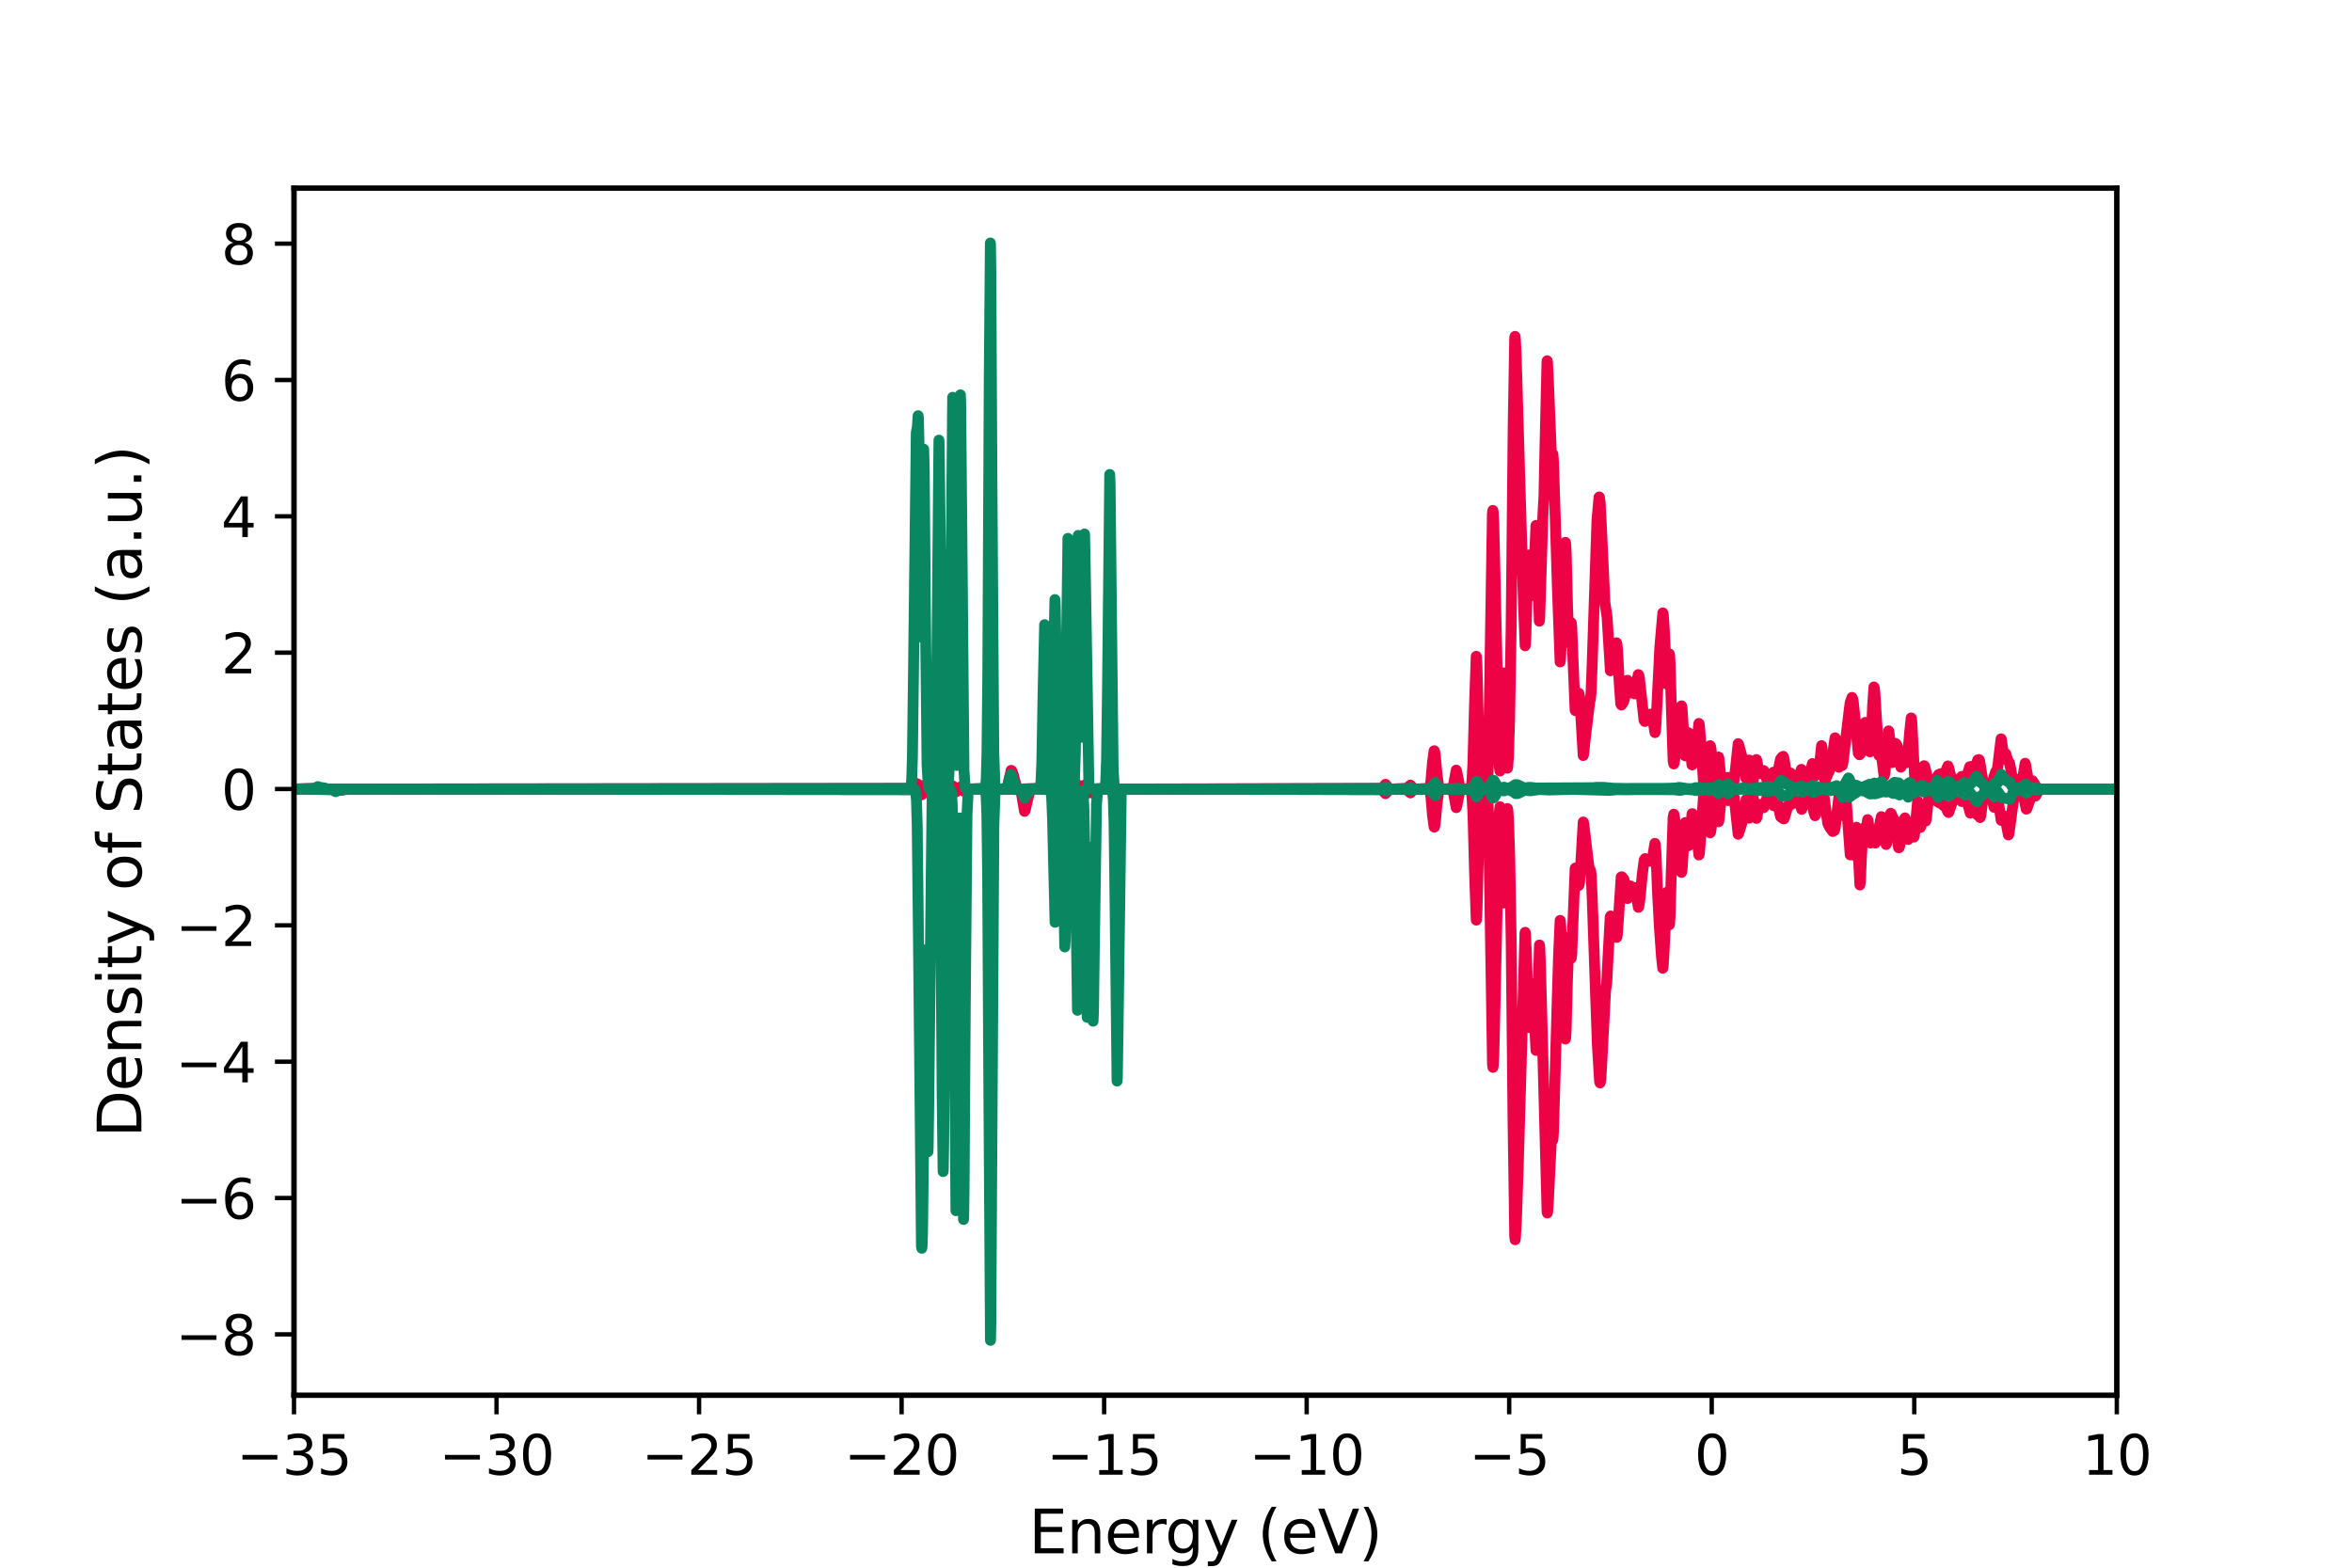 <?xml version="1.0" encoding="utf-8" standalone="no"?>
<!DOCTYPE svg PUBLIC "-//W3C//DTD SVG 1.1//EN"
  "http://www.w3.org/Graphics/SVG/1.1/DTD/svg11.dtd">
<svg xmlns:xlink="http://www.w3.org/1999/xlink" width="432pt" height="288pt" viewBox="0 0 432 288" xmlns="http://www.w3.org/2000/svg" version="1.1">
 <defs>
  <style type="text/css">*{stroke-linejoin: round; stroke-linecap: butt}</style>
 </defs>
 <g id="figure_1">
  <g id="patch_1">
   <path d="M 0 288 
L 432 288 
L 432 0 
L 0 0 
z
" style="fill: #ffffff"/>
  </g>
  <g id="axes_1">
   <g id="patch_2">
    <path d="M 54 256.32 
L 388.8 256.32 
L 388.8 34.56 
L 54 34.56 
z
" style="fill: #ffffff"/>
   </g>
   <g id="matplotlib.axis_1">
    <g id="xtick_1">
     <g id="line2d_1">
      <defs>
       <path id="m8e68dd2944" d="M 0 0 
L 0 3.5 
" style="stroke: #000000; stroke-width: 0.8"/>
      </defs>
      <g>
       <use xlink:href="#m8e68dd2944" x="54" y="256.32" style="stroke: #000000; stroke-width: 0.8"/>
      </g>
     </g>
     <g id="text_1">
      <!-- −35 -->
      <g transform="translate(43.448 270.918)scale(0.1 -0.1)">
       <defs>
        <path id="DejaVuSans-2212" d="M 678 2272 
L 4684 2272 
L 4684 1741 
L 678 1741 
L 678 2272 
z
" transform="scale(0.016)"/>
        <path id="DejaVuSans-33" d="M 2597 2516 
Q 3050 2419 3304 2112 
Q 3559 1806 3559 1356 
Q 3559 666 3084 287 
Q 2609 -91 1734 -91 
Q 1441 -91 1130 -33 
Q 819 25 488 141 
L 488 750 
Q 750 597 1062 519 
Q 1375 441 1716 441 
Q 2309 441 2620 675 
Q 2931 909 2931 1356 
Q 2931 1769 2642 2001 
Q 2353 2234 1838 2234 
L 1294 2234 
L 1294 2753 
L 1863 2753 
Q 2328 2753 2575 2939 
Q 2822 3125 2822 3475 
Q 2822 3834 2567 4026 
Q 2313 4219 1838 4219 
Q 1578 4219 1281 4162 
Q 984 4106 628 3988 
L 628 4550 
Q 988 4650 1302 4700 
Q 1616 4750 1894 4750 
Q 2613 4750 3031 4423 
Q 3450 4097 3450 3541 
Q 3450 3153 3228 2886 
Q 3006 2619 2597 2516 
z
" transform="scale(0.016)"/>
        <path id="DejaVuSans-35" d="M 691 4666 
L 3169 4666 
L 3169 4134 
L 1269 4134 
L 1269 2991 
Q 1406 3038 1543 3061 
Q 1681 3084 1819 3084 
Q 2600 3084 3056 2656 
Q 3513 2228 3513 1497 
Q 3513 744 3044 326 
Q 2575 -91 1722 -91 
Q 1428 -91 1123 -41 
Q 819 9 494 109 
L 494 744 
Q 775 591 1075 516 
Q 1375 441 1709 441 
Q 2250 441 2565 725 
Q 2881 1009 2881 1497 
Q 2881 1984 2565 2268 
Q 2250 2553 1709 2553 
Q 1456 2553 1204 2497 
Q 953 2441 691 2322 
L 691 4666 
z
" transform="scale(0.016)"/>
       </defs>
       <use xlink:href="#DejaVuSans-2212"/>
       <use xlink:href="#DejaVuSans-33" x="83.789"/>
       <use xlink:href="#DejaVuSans-35" x="147.412"/>
      </g>
     </g>
    </g>
    <g id="xtick_2">
     <g id="line2d_2">
      <g>
       <use xlink:href="#m8e68dd2944" x="91.2" y="256.32" style="stroke: #000000; stroke-width: 0.8"/>
      </g>
     </g>
     <g id="text_2">
      <!-- −30 -->
      <g transform="translate(80.648 270.918)scale(0.1 -0.1)">
       <defs>
        <path id="DejaVuSans-30" d="M 2034 4250 
Q 1547 4250 1301 3770 
Q 1056 3291 1056 2328 
Q 1056 1369 1301 889 
Q 1547 409 2034 409 
Q 2525 409 2770 889 
Q 3016 1369 3016 2328 
Q 3016 3291 2770 3770 
Q 2525 4250 2034 4250 
z
M 2034 4750 
Q 2819 4750 3233 4129 
Q 3647 3509 3647 2328 
Q 3647 1150 3233 529 
Q 2819 -91 2034 -91 
Q 1250 -91 836 529 
Q 422 1150 422 2328 
Q 422 3509 836 4129 
Q 1250 4750 2034 4750 
z
" transform="scale(0.016)"/>
       </defs>
       <use xlink:href="#DejaVuSans-2212"/>
       <use xlink:href="#DejaVuSans-33" x="83.789"/>
       <use xlink:href="#DejaVuSans-30" x="147.412"/>
      </g>
     </g>
    </g>
    <g id="xtick_3">
     <g id="line2d_3">
      <g>
       <use xlink:href="#m8e68dd2944" x="128.4" y="256.32" style="stroke: #000000; stroke-width: 0.8"/>
      </g>
     </g>
     <g id="text_3">
      <!-- −25 -->
      <g transform="translate(117.848 270.918)scale(0.1 -0.1)">
       <defs>
        <path id="DejaVuSans-32" d="M 1228 531 
L 3431 531 
L 3431 0 
L 469 0 
L 469 531 
Q 828 903 1448 1529 
Q 2069 2156 2228 2338 
Q 2531 2678 2651 2914 
Q 2772 3150 2772 3378 
Q 2772 3750 2511 3984 
Q 2250 4219 1831 4219 
Q 1534 4219 1204 4116 
Q 875 4013 500 3803 
L 500 4441 
Q 881 4594 1212 4672 
Q 1544 4750 1819 4750 
Q 2544 4750 2975 4387 
Q 3406 4025 3406 3419 
Q 3406 3131 3298 2873 
Q 3191 2616 2906 2266 
Q 2828 2175 2409 1742 
Q 1991 1309 1228 531 
z
" transform="scale(0.016)"/>
       </defs>
       <use xlink:href="#DejaVuSans-2212"/>
       <use xlink:href="#DejaVuSans-32" x="83.789"/>
       <use xlink:href="#DejaVuSans-35" x="147.412"/>
      </g>
     </g>
    </g>
    <g id="xtick_4">
     <g id="line2d_4">
      <g>
       <use xlink:href="#m8e68dd2944" x="165.6" y="256.32" style="stroke: #000000; stroke-width: 0.8"/>
      </g>
     </g>
     <g id="text_4">
      <!-- −20 -->
      <g transform="translate(155.048 270.918)scale(0.1 -0.1)">
       <use xlink:href="#DejaVuSans-2212"/>
       <use xlink:href="#DejaVuSans-32" x="83.789"/>
       <use xlink:href="#DejaVuSans-30" x="147.412"/>
      </g>
     </g>
    </g>
    <g id="xtick_5">
     <g id="line2d_5">
      <g>
       <use xlink:href="#m8e68dd2944" x="202.8" y="256.32" style="stroke: #000000; stroke-width: 0.8"/>
      </g>
     </g>
     <g id="text_5">
      <!-- −15 -->
      <g transform="translate(192.248 270.918)scale(0.1 -0.1)">
       <defs>
        <path id="DejaVuSans-31" d="M 794 531 
L 1825 531 
L 1825 4091 
L 703 3866 
L 703 4441 
L 1819 4666 
L 2450 4666 
L 2450 531 
L 3481 531 
L 3481 0 
L 794 0 
L 794 531 
z
" transform="scale(0.016)"/>
       </defs>
       <use xlink:href="#DejaVuSans-2212"/>
       <use xlink:href="#DejaVuSans-31" x="83.789"/>
       <use xlink:href="#DejaVuSans-35" x="147.412"/>
      </g>
     </g>
    </g>
    <g id="xtick_6">
     <g id="line2d_6">
      <g>
       <use xlink:href="#m8e68dd2944" x="240" y="256.32" style="stroke: #000000; stroke-width: 0.8"/>
      </g>
     </g>
     <g id="text_6">
      <!-- −10 -->
      <g transform="translate(229.448 270.918)scale(0.1 -0.1)">
       <use xlink:href="#DejaVuSans-2212"/>
       <use xlink:href="#DejaVuSans-31" x="83.789"/>
       <use xlink:href="#DejaVuSans-30" x="147.412"/>
      </g>
     </g>
    </g>
    <g id="xtick_7">
     <g id="line2d_7">
      <g>
       <use xlink:href="#m8e68dd2944" x="277.2" y="256.32" style="stroke: #000000; stroke-width: 0.8"/>
      </g>
     </g>
     <g id="text_7">
      <!-- −5 -->
      <g transform="translate(269.829 270.918)scale(0.1 -0.1)">
       <use xlink:href="#DejaVuSans-2212"/>
       <use xlink:href="#DejaVuSans-35" x="83.789"/>
      </g>
     </g>
    </g>
    <g id="xtick_8">
     <g id="line2d_8">
      <g>
       <use xlink:href="#m8e68dd2944" x="314.4" y="256.32" style="stroke: #000000; stroke-width: 0.8"/>
      </g>
     </g>
     <g id="text_8">
      <!-- 0 -->
      <g transform="translate(311.219 270.918)scale(0.1 -0.1)">
       <use xlink:href="#DejaVuSans-30"/>
      </g>
     </g>
    </g>
    <g id="xtick_9">
     <g id="line2d_9">
      <g>
       <use xlink:href="#m8e68dd2944" x="351.6" y="256.32" style="stroke: #000000; stroke-width: 0.8"/>
      </g>
     </g>
     <g id="text_9">
      <!-- 5 -->
      <g transform="translate(348.419 270.918)scale(0.1 -0.1)">
       <use xlink:href="#DejaVuSans-35"/>
      </g>
     </g>
    </g>
    <g id="xtick_10">
     <g id="line2d_10">
      <g>
       <use xlink:href="#m8e68dd2944" x="388.8" y="256.32" style="stroke: #000000; stroke-width: 0.8"/>
      </g>
     </g>
     <g id="text_10">
      <!-- 10 -->
      <g transform="translate(382.438 270.918)scale(0.1 -0.1)">
       <use xlink:href="#DejaVuSans-31"/>
       <use xlink:href="#DejaVuSans-30" x="63.623"/>
      </g>
     </g>
    </g>
    <g id="text_11">
     <!-- Energy (eV) -->
     <g transform="translate(188.957 285.356)scale(0.11 -0.11)">
      <defs>
       <path id="DejaVuSans-45" d="M 628 4666 
L 3578 4666 
L 3578 4134 
L 1259 4134 
L 1259 2753 
L 3481 2753 
L 3481 2222 
L 1259 2222 
L 1259 531 
L 3634 531 
L 3634 0 
L 628 0 
L 628 4666 
z
" transform="scale(0.016)"/>
       <path id="DejaVuSans-6e" d="M 3513 2113 
L 3513 0 
L 2938 0 
L 2938 2094 
Q 2938 2591 2744 2837 
Q 2550 3084 2163 3084 
Q 1697 3084 1428 2787 
Q 1159 2491 1159 1978 
L 1159 0 
L 581 0 
L 581 3500 
L 1159 3500 
L 1159 2956 
Q 1366 3272 1645 3428 
Q 1925 3584 2291 3584 
Q 2894 3584 3203 3211 
Q 3513 2838 3513 2113 
z
" transform="scale(0.016)"/>
       <path id="DejaVuSans-65" d="M 3597 1894 
L 3597 1613 
L 953 1613 
Q 991 1019 1311 708 
Q 1631 397 2203 397 
Q 2534 397 2845 478 
Q 3156 559 3463 722 
L 3463 178 
Q 3153 47 2828 -22 
Q 2503 -91 2169 -91 
Q 1331 -91 842 396 
Q 353 884 353 1716 
Q 353 2575 817 3079 
Q 1281 3584 2069 3584 
Q 2775 3584 3186 3129 
Q 3597 2675 3597 1894 
z
M 3022 2063 
Q 3016 2534 2758 2815 
Q 2500 3097 2075 3097 
Q 1594 3097 1305 2825 
Q 1016 2553 972 2059 
L 3022 2063 
z
" transform="scale(0.016)"/>
       <path id="DejaVuSans-72" d="M 2631 2963 
Q 2534 3019 2420 3045 
Q 2306 3072 2169 3072 
Q 1681 3072 1420 2755 
Q 1159 2438 1159 1844 
L 1159 0 
L 581 0 
L 581 3500 
L 1159 3500 
L 1159 2956 
Q 1341 3275 1631 3429 
Q 1922 3584 2338 3584 
Q 2397 3584 2469 3576 
Q 2541 3569 2628 3553 
L 2631 2963 
z
" transform="scale(0.016)"/>
       <path id="DejaVuSans-67" d="M 2906 1791 
Q 2906 2416 2648 2759 
Q 2391 3103 1925 3103 
Q 1463 3103 1205 2759 
Q 947 2416 947 1791 
Q 947 1169 1205 825 
Q 1463 481 1925 481 
Q 2391 481 2648 825 
Q 2906 1169 2906 1791 
z
M 3481 434 
Q 3481 -459 3084 -895 
Q 2688 -1331 1869 -1331 
Q 1566 -1331 1297 -1286 
Q 1028 -1241 775 -1147 
L 775 -588 
Q 1028 -725 1275 -790 
Q 1522 -856 1778 -856 
Q 2344 -856 2625 -561 
Q 2906 -266 2906 331 
L 2906 616 
Q 2728 306 2450 153 
Q 2172 0 1784 0 
Q 1141 0 747 490 
Q 353 981 353 1791 
Q 353 2603 747 3093 
Q 1141 3584 1784 3584 
Q 2172 3584 2450 3431 
Q 2728 3278 2906 2969 
L 2906 3500 
L 3481 3500 
L 3481 434 
z
" transform="scale(0.016)"/>
       <path id="DejaVuSans-79" d="M 2059 -325 
Q 1816 -950 1584 -1140 
Q 1353 -1331 966 -1331 
L 506 -1331 
L 506 -850 
L 844 -850 
Q 1081 -850 1212 -737 
Q 1344 -625 1503 -206 
L 1606 56 
L 191 3500 
L 800 3500 
L 1894 763 
L 2988 3500 
L 3597 3500 
L 2059 -325 
z
" transform="scale(0.016)"/>
       <path id="DejaVuSans-20" transform="scale(0.016)"/>
       <path id="DejaVuSans-28" d="M 1984 4856 
Q 1566 4138 1362 3434 
Q 1159 2731 1159 2009 
Q 1159 1288 1364 580 
Q 1569 -128 1984 -844 
L 1484 -844 
Q 1016 -109 783 600 
Q 550 1309 550 2009 
Q 550 2706 781 3412 
Q 1013 4119 1484 4856 
L 1984 4856 
z
" transform="scale(0.016)"/>
       <path id="DejaVuSans-56" d="M 1831 0 
L 50 4666 
L 709 4666 
L 2188 738 
L 3669 4666 
L 4325 4666 
L 2547 0 
L 1831 0 
z
" transform="scale(0.016)"/>
       <path id="DejaVuSans-29" d="M 513 4856 
L 1013 4856 
Q 1481 4119 1714 3412 
Q 1947 2706 1947 2009 
Q 1947 1309 1714 600 
Q 1481 -109 1013 -844 
L 513 -844 
Q 928 -128 1133 580 
Q 1338 1288 1338 2009 
Q 1338 2731 1133 3434 
Q 928 4138 513 4856 
z
" transform="scale(0.016)"/>
      </defs>
      <use xlink:href="#DejaVuSans-45"/>
      <use xlink:href="#DejaVuSans-6e" x="63.184"/>
      <use xlink:href="#DejaVuSans-65" x="126.562"/>
      <use xlink:href="#DejaVuSans-72" x="188.086"/>
      <use xlink:href="#DejaVuSans-67" x="227.449"/>
      <use xlink:href="#DejaVuSans-79" x="290.926"/>
      <use xlink:href="#DejaVuSans-20" x="350.105"/>
      <use xlink:href="#DejaVuSans-28" x="381.893"/>
      <use xlink:href="#DejaVuSans-65" x="420.906"/>
      <use xlink:href="#DejaVuSans-56" x="482.43"/>
      <use xlink:href="#DejaVuSans-29" x="550.838"/>
     </g>
    </g>
   </g>
   <g id="matplotlib.axis_2">
    <g id="ytick_1">
     <g id="line2d_11">
      <defs>
       <path id="med8d883d78" d="M 0 0 
L -3.5 0 
" style="stroke: #000000; stroke-width: 0.8"/>
      </defs>
      <g>
       <use xlink:href="#med8d883d78" x="54" y="245.136" style="stroke: #000000; stroke-width: 0.8"/>
      </g>
     </g>
     <g id="text_12">
      <!-- −8 -->
      <g transform="translate(32.258 248.936)scale(0.1 -0.1)">
       <defs>
        <path id="DejaVuSans-38" d="M 2034 2216 
Q 1584 2216 1326 1975 
Q 1069 1734 1069 1313 
Q 1069 891 1326 650 
Q 1584 409 2034 409 
Q 2484 409 2743 651 
Q 3003 894 3003 1313 
Q 3003 1734 2745 1975 
Q 2488 2216 2034 2216 
z
M 1403 2484 
Q 997 2584 770 2862 
Q 544 3141 544 3541 
Q 544 4100 942 4425 
Q 1341 4750 2034 4750 
Q 2731 4750 3128 4425 
Q 3525 4100 3525 3541 
Q 3525 3141 3298 2862 
Q 3072 2584 2669 2484 
Q 3125 2378 3379 2068 
Q 3634 1759 3634 1313 
Q 3634 634 3220 271 
Q 2806 -91 2034 -91 
Q 1263 -91 848 271 
Q 434 634 434 1313 
Q 434 1759 690 2068 
Q 947 2378 1403 2484 
z
M 1172 3481 
Q 1172 3119 1398 2916 
Q 1625 2713 2034 2713 
Q 2441 2713 2670 2916 
Q 2900 3119 2900 3481 
Q 2900 3844 2670 4047 
Q 2441 4250 2034 4250 
Q 1625 4250 1398 4047 
Q 1172 3844 1172 3481 
z
" transform="scale(0.016)"/>
       </defs>
       <use xlink:href="#DejaVuSans-2212"/>
       <use xlink:href="#DejaVuSans-38" x="83.789"/>
      </g>
     </g>
    </g>
    <g id="ytick_2">
     <g id="line2d_12">
      <g>
       <use xlink:href="#med8d883d78" x="54" y="220.09" style="stroke: #000000; stroke-width: 0.8"/>
      </g>
     </g>
     <g id="text_13">
      <!-- −6 -->
      <g transform="translate(32.258 223.889)scale(0.1 -0.1)">
       <defs>
        <path id="DejaVuSans-36" d="M 2113 2584 
Q 1688 2584 1439 2293 
Q 1191 2003 1191 1497 
Q 1191 994 1439 701 
Q 1688 409 2113 409 
Q 2538 409 2786 701 
Q 3034 994 3034 1497 
Q 3034 2003 2786 2293 
Q 2538 2584 2113 2584 
z
M 3366 4563 
L 3366 3988 
Q 3128 4100 2886 4159 
Q 2644 4219 2406 4219 
Q 1781 4219 1451 3797 
Q 1122 3375 1075 2522 
Q 1259 2794 1537 2939 
Q 1816 3084 2150 3084 
Q 2853 3084 3261 2657 
Q 3669 2231 3669 1497 
Q 3669 778 3244 343 
Q 2819 -91 2113 -91 
Q 1303 -91 875 529 
Q 447 1150 447 2328 
Q 447 3434 972 4092 
Q 1497 4750 2381 4750 
Q 2619 4750 2861 4703 
Q 3103 4656 3366 4563 
z
" transform="scale(0.016)"/>
       </defs>
       <use xlink:href="#DejaVuSans-2212"/>
       <use xlink:href="#DejaVuSans-36" x="83.789"/>
      </g>
     </g>
    </g>
    <g id="ytick_3">
     <g id="line2d_13">
      <g>
       <use xlink:href="#med8d883d78" x="54" y="195.043" style="stroke: #000000; stroke-width: 0.8"/>
      </g>
     </g>
     <g id="text_14">
      <!-- −4 -->
      <g transform="translate(32.258 198.842)scale(0.1 -0.1)">
       <defs>
        <path id="DejaVuSans-34" d="M 2419 4116 
L 825 1625 
L 2419 1625 
L 2419 4116 
z
M 2253 4666 
L 3047 4666 
L 3047 1625 
L 3713 1625 
L 3713 1100 
L 3047 1100 
L 3047 0 
L 2419 0 
L 2419 1100 
L 313 1100 
L 313 1709 
L 2253 4666 
z
" transform="scale(0.016)"/>
       </defs>
       <use xlink:href="#DejaVuSans-2212"/>
       <use xlink:href="#DejaVuSans-34" x="83.789"/>
      </g>
     </g>
    </g>
    <g id="ytick_4">
     <g id="line2d_14">
      <g>
       <use xlink:href="#med8d883d78" x="54" y="169.996" style="stroke: #000000; stroke-width: 0.8"/>
      </g>
     </g>
     <g id="text_15">
      <!-- −2 -->
      <g transform="translate(32.258 173.795)scale(0.1 -0.1)">
       <use xlink:href="#DejaVuSans-2212"/>
       <use xlink:href="#DejaVuSans-32" x="83.789"/>
      </g>
     </g>
    </g>
    <g id="ytick_5">
     <g id="line2d_15">
      <g>
       <use xlink:href="#med8d883d78" x="54" y="144.949" style="stroke: #000000; stroke-width: 0.8"/>
      </g>
     </g>
     <g id="text_16">
      <!-- 0 -->
      <g transform="translate(40.638 148.749)scale(0.1 -0.1)">
       <use xlink:href="#DejaVuSans-30"/>
      </g>
     </g>
    </g>
    <g id="ytick_6">
     <g id="line2d_16">
      <g>
       <use xlink:href="#med8d883d78" x="54" y="119.903" style="stroke: #000000; stroke-width: 0.8"/>
      </g>
     </g>
     <g id="text_17">
      <!-- 2 -->
      <g transform="translate(40.638 123.702)scale(0.1 -0.1)">
       <use xlink:href="#DejaVuSans-32"/>
      </g>
     </g>
    </g>
    <g id="ytick_7">
     <g id="line2d_17">
      <g>
       <use xlink:href="#med8d883d78" x="54" y="94.856" style="stroke: #000000; stroke-width: 0.8"/>
      </g>
     </g>
     <g id="text_18">
      <!-- 4 -->
      <g transform="translate(40.638 98.655)scale(0.1 -0.1)">
       <use xlink:href="#DejaVuSans-34"/>
      </g>
     </g>
    </g>
    <g id="ytick_8">
     <g id="line2d_18">
      <g>
       <use xlink:href="#med8d883d78" x="54" y="69.809" style="stroke: #000000; stroke-width: 0.8"/>
      </g>
     </g>
     <g id="text_19">
      <!-- 6 -->
      <g transform="translate(40.638 73.608)scale(0.1 -0.1)">
       <use xlink:href="#DejaVuSans-36"/>
      </g>
     </g>
    </g>
    <g id="ytick_9">
     <g id="line2d_19">
      <g>
       <use xlink:href="#med8d883d78" x="54" y="44.763" style="stroke: #000000; stroke-width: 0.8"/>
      </g>
     </g>
     <g id="text_20">
      <!-- 8 -->
      <g transform="translate(40.638 48.562)scale(0.1 -0.1)">
       <use xlink:href="#DejaVuSans-38"/>
      </g>
     </g>
    </g>
    <g id="text_21">
     <!-- Density of States (a.u.) -->
     <g transform="translate(25.97 208.962)rotate(-90)scale(0.11 -0.11)">
      <defs>
       <path id="DejaVuSans-44" d="M 1259 4147 
L 1259 519 
L 2022 519 
Q 2988 519 3436 956 
Q 3884 1394 3884 2338 
Q 3884 3275 3436 3711 
Q 2988 4147 2022 4147 
L 1259 4147 
z
M 628 4666 
L 1925 4666 
Q 3281 4666 3915 4102 
Q 4550 3538 4550 2338 
Q 4550 1131 3912 565 
Q 3275 0 1925 0 
L 628 0 
L 628 4666 
z
" transform="scale(0.016)"/>
       <path id="DejaVuSans-73" d="M 2834 3397 
L 2834 2853 
Q 2591 2978 2328 3040 
Q 2066 3103 1784 3103 
Q 1356 3103 1142 2972 
Q 928 2841 928 2578 
Q 928 2378 1081 2264 
Q 1234 2150 1697 2047 
L 1894 2003 
Q 2506 1872 2764 1633 
Q 3022 1394 3022 966 
Q 3022 478 2636 193 
Q 2250 -91 1575 -91 
Q 1294 -91 989 -36 
Q 684 19 347 128 
L 347 722 
Q 666 556 975 473 
Q 1284 391 1588 391 
Q 1994 391 2212 530 
Q 2431 669 2431 922 
Q 2431 1156 2273 1281 
Q 2116 1406 1581 1522 
L 1381 1569 
Q 847 1681 609 1914 
Q 372 2147 372 2553 
Q 372 3047 722 3315 
Q 1072 3584 1716 3584 
Q 2034 3584 2315 3537 
Q 2597 3491 2834 3397 
z
" transform="scale(0.016)"/>
       <path id="DejaVuSans-69" d="M 603 3500 
L 1178 3500 
L 1178 0 
L 603 0 
L 603 3500 
z
M 603 4863 
L 1178 4863 
L 1178 4134 
L 603 4134 
L 603 4863 
z
" transform="scale(0.016)"/>
       <path id="DejaVuSans-74" d="M 1172 4494 
L 1172 3500 
L 2356 3500 
L 2356 3053 
L 1172 3053 
L 1172 1153 
Q 1172 725 1289 603 
Q 1406 481 1766 481 
L 2356 481 
L 2356 0 
L 1766 0 
Q 1100 0 847 248 
Q 594 497 594 1153 
L 594 3053 
L 172 3053 
L 172 3500 
L 594 3500 
L 594 4494 
L 1172 4494 
z
" transform="scale(0.016)"/>
       <path id="DejaVuSans-6f" d="M 1959 3097 
Q 1497 3097 1228 2736 
Q 959 2375 959 1747 
Q 959 1119 1226 758 
Q 1494 397 1959 397 
Q 2419 397 2687 759 
Q 2956 1122 2956 1747 
Q 2956 2369 2687 2733 
Q 2419 3097 1959 3097 
z
M 1959 3584 
Q 2709 3584 3137 3096 
Q 3566 2609 3566 1747 
Q 3566 888 3137 398 
Q 2709 -91 1959 -91 
Q 1206 -91 779 398 
Q 353 888 353 1747 
Q 353 2609 779 3096 
Q 1206 3584 1959 3584 
z
" transform="scale(0.016)"/>
       <path id="DejaVuSans-66" d="M 2375 4863 
L 2375 4384 
L 1825 4384 
Q 1516 4384 1395 4259 
Q 1275 4134 1275 3809 
L 1275 3500 
L 2222 3500 
L 2222 3053 
L 1275 3053 
L 1275 0 
L 697 0 
L 697 3053 
L 147 3053 
L 147 3500 
L 697 3500 
L 697 3744 
Q 697 4328 969 4595 
Q 1241 4863 1831 4863 
L 2375 4863 
z
" transform="scale(0.016)"/>
       <path id="DejaVuSans-53" d="M 3425 4513 
L 3425 3897 
Q 3066 4069 2747 4153 
Q 2428 4238 2131 4238 
Q 1616 4238 1336 4038 
Q 1056 3838 1056 3469 
Q 1056 3159 1242 3001 
Q 1428 2844 1947 2747 
L 2328 2669 
Q 3034 2534 3370 2195 
Q 3706 1856 3706 1288 
Q 3706 609 3251 259 
Q 2797 -91 1919 -91 
Q 1588 -91 1214 -16 
Q 841 59 441 206 
L 441 856 
Q 825 641 1194 531 
Q 1563 422 1919 422 
Q 2459 422 2753 634 
Q 3047 847 3047 1241 
Q 3047 1584 2836 1778 
Q 2625 1972 2144 2069 
L 1759 2144 
Q 1053 2284 737 2584 
Q 422 2884 422 3419 
Q 422 4038 858 4394 
Q 1294 4750 2059 4750 
Q 2388 4750 2728 4690 
Q 3069 4631 3425 4513 
z
" transform="scale(0.016)"/>
       <path id="DejaVuSans-61" d="M 2194 1759 
Q 1497 1759 1228 1600 
Q 959 1441 959 1056 
Q 959 750 1161 570 
Q 1363 391 1709 391 
Q 2188 391 2477 730 
Q 2766 1069 2766 1631 
L 2766 1759 
L 2194 1759 
z
M 3341 1997 
L 3341 0 
L 2766 0 
L 2766 531 
Q 2569 213 2275 61 
Q 1981 -91 1556 -91 
Q 1019 -91 701 211 
Q 384 513 384 1019 
Q 384 1609 779 1909 
Q 1175 2209 1959 2209 
L 2766 2209 
L 2766 2266 
Q 2766 2663 2505 2880 
Q 2244 3097 1772 3097 
Q 1472 3097 1187 3025 
Q 903 2953 641 2809 
L 641 3341 
Q 956 3463 1253 3523 
Q 1550 3584 1831 3584 
Q 2591 3584 2966 3190 
Q 3341 2797 3341 1997 
z
" transform="scale(0.016)"/>
       <path id="DejaVuSans-2e" d="M 684 794 
L 1344 794 
L 1344 0 
L 684 0 
L 684 794 
z
" transform="scale(0.016)"/>
       <path id="DejaVuSans-75" d="M 544 1381 
L 544 3500 
L 1119 3500 
L 1119 1403 
Q 1119 906 1312 657 
Q 1506 409 1894 409 
Q 2359 409 2629 706 
Q 2900 1003 2900 1516 
L 2900 3500 
L 3475 3500 
L 3475 0 
L 2900 0 
L 2900 538 
Q 2691 219 2414 64 
Q 2138 -91 1772 -91 
Q 1169 -91 856 284 
Q 544 659 544 1381 
z
M 1991 3584 
L 1991 3584 
z
" transform="scale(0.016)"/>
      </defs>
      <use xlink:href="#DejaVuSans-44"/>
      <use xlink:href="#DejaVuSans-65" x="77.002"/>
      <use xlink:href="#DejaVuSans-6e" x="138.525"/>
      <use xlink:href="#DejaVuSans-73" x="201.904"/>
      <use xlink:href="#DejaVuSans-69" x="254.004"/>
      <use xlink:href="#DejaVuSans-74" x="281.787"/>
      <use xlink:href="#DejaVuSans-79" x="320.996"/>
      <use xlink:href="#DejaVuSans-20" x="380.176"/>
      <use xlink:href="#DejaVuSans-6f" x="411.963"/>
      <use xlink:href="#DejaVuSans-66" x="473.145"/>
      <use xlink:href="#DejaVuSans-20" x="508.35"/>
      <use xlink:href="#DejaVuSans-53" x="540.137"/>
      <use xlink:href="#DejaVuSans-74" x="603.613"/>
      <use xlink:href="#DejaVuSans-61" x="642.822"/>
      <use xlink:href="#DejaVuSans-74" x="704.102"/>
      <use xlink:href="#DejaVuSans-65" x="743.311"/>
      <use xlink:href="#DejaVuSans-73" x="804.834"/>
      <use xlink:href="#DejaVuSans-20" x="856.934"/>
      <use xlink:href="#DejaVuSans-28" x="888.721"/>
      <use xlink:href="#DejaVuSans-61" x="927.734"/>
      <use xlink:href="#DejaVuSans-2e" x="989.014"/>
      <use xlink:href="#DejaVuSans-75" x="1020.801"/>
      <use xlink:href="#DejaVuSans-2e" x="1084.18"/>
      <use xlink:href="#DejaVuSans-29" x="1115.967"/>
     </g>
    </g>
   </g>
   <g id="line2d_20">
    <path d="M 53.999 144.949 
L 58.047 144.839 
L 59.053 144.732 
L 59.575 144.834 
L 60.169 144.948 
L 67.876 144.949 
L 167.603 144.839 
L 167.844 144.473 
L 168.238 143.918 
L 168.579 144.059 
L 168.863 144.263 
L 169.273 144.625 
L 169.527 144.377 
L 169.737 144.329 
L 169.962 144.604 
L 170.306 144.914 
L 170.806 144.949 
L 172.008 144.84 
L 172.607 144.552 
L 173.295 144.946 
L 174.434 144.88 
L 174.717 144.601 
L 175.021 144.401 
L 175.215 144.578 
L 175.632 144.912 
L 175.912 144.842 
L 176.568 144.499 
L 177.12 144.935 
L 178.016 144.949 
L 181.428 144.839 
L 182.064 144.504 
L 182.635 144.937 
L 183.675 144.949 
L 184.874 144.84 
L 185.044 144.509 
L 185.275 143.469 
L 185.716 141.524 
L 185.832 141.595 
L 186.075 142.178 
L 186.386 143.372 
L 186.787 144.76 
L 187.032 144.932 
L 187.734 144.949 
L 191.234 144.84 
L 191.413 144.509 
L 191.887 143.12 
L 191.969 143.234 
L 192.181 144.009 
L 192.491 144.829 
L 192.755 144.94 
L 193.094 144.853 
L 193.271 144.543 
L 193.528 143.474 
L 193.768 142.836 
L 193.78 142.84 
L 193.872 143.024 
L 194.573 144.93 
L 195.169 144.949 
L 195.697 144.834 
L 196.287 144.532 
L 196.949 144.944 
L 197.489 144.864 
L 197.739 144.574 
L 198.074 144.245 
L 198.244 144.417 
L 198.628 144.799 
L 198.8 144.666 
L 199.257 144.215 
L 199.271 144.226 
L 199.526 144.603 
L 199.852 144.915 
L 200.33 144.949 
L 203.214 144.843 
L 203.419 144.493 
L 203.848 143.517 
L 203.903 143.569 
L 204.082 144.029 
L 204.454 144.86 
L 204.742 144.945 
L 206.796 144.949 
L 253.856 144.839 
L 254.105 144.514 
L 254.468 144.091 
L 254.629 144.248 
L 255.183 144.92 
L 255.694 144.949 
L 258.486 144.842 
L 258.771 144.467 
L 259.048 144.231 
L 259.227 144.422 
L 259.681 144.918 
L 260.181 144.949 
L 262.487 144.841 
L 262.65 144.492 
L 262.822 143.5 
L 263.122 139.993 
L 263.405 137.936 
L 263.449 137.923 
L 263.49 138 
L 263.617 138.728 
L 263.942 142.285 
L 264.251 144.523 
L 264.485 144.898 
L 264.8 144.948 
L 266.713 144.866 
L 266.88 144.582 
L 267.062 143.72 
L 267.467 141.483 
L 267.512 141.543 
L 267.641 142.15 
L 268.165 144.819 
L 268.408 144.94 
L 269.393 144.949 
L 270.085 144.839 
L 270.223 144.517 
L 270.367 143.47 
L 270.539 140.209 
L 270.823 129.675 
L 271.14 120.584 
L 271.152 120.576 
L 271.185 120.713 
L 271.277 122.275 
L 271.492 130.846 
L 271.878 143.111 
L 272.103 144.693 
L 272.317 144.926 
L 272.761 144.947 
L 273.003 144.823 
L 273.133 144.432 
L 273.265 143.089 
L 273.414 138.774 
L 273.643 123.909 
L 274.114 94.412 
L 274.197 93.767 
L 274.25 94.019 
L 274.364 96.156 
L 274.586 105.324 
L 275.37 140.692 
L 275.498 141.645 
L 275.538 141.546 
L 275.632 140.498 
L 275.807 135.415 
L 276.194 123.627 
L 276.219 123.695 
L 276.297 124.772 
L 276.477 131.175 
L 276.819 140.931 
L 276.872 141.127 
L 276.927 140.9 
L 277.056 139.012 
L 277.276 132.112 
L 277.556 115.425 
L 277.933 78.351 
L 278.21 62.235 
L 278.268 61.8 
L 278.325 62.173 
L 278.488 65.545 
L 278.83 77.288 
L 279.567 102.322 
L 279.824 110.928 
L 280.126 118.633 
L 280.159 118.527 
L 280.249 117.139 
L 280.48 109.136 
L 280.777 102.157 
L 280.836 101.956 
L 280.89 102.134 
L 281.017 103.657 
L 281.438 109.396 
L 281.466 109.357 
L 281.55 108.809 
L 281.708 105.969 
L 282.116 96.534 
L 282.176 96.898 
L 282.291 99.65 
L 282.732 114.115 
L 282.796 113.531 
L 282.941 108.933 
L 283.392 94.598 
L 283.587 91.095 
L 283.781 81.804 
L 284.147 66.36 
L 284.175 66.285 
L 284.226 66.544 
L 284.354 68.885 
L 284.972 84.14 
L 285.064 83.836 
L 285.186 83.358 
L 285.234 83.513 
L 285.337 84.852 
L 285.526 90.977 
L 286.042 107.624 
L 286.551 121.597 
L 286.637 120.951 
L 286.801 116.929 
L 287.431 100.182 
L 287.521 99.638 
L 287.572 99.845 
L 287.669 101.618 
L 287.928 111.994 
L 288.186 118.112 
L 288.202 118.102 
L 288.226 118.012 
L 288.341 116.769 
L 288.577 114.393 
L 288.612 114.475 
L 288.699 115.412 
L 288.9 120.773 
L 289.308 130.473 
L 289.353 130.551 
L 289.407 130.417 
L 289.576 129.164 
L 289.892 127.435 
L 289.977 127.36 
L 290.02 127.423 
L 290.123 127.969 
L 290.284 130.306 
L 290.791 138.799 
L 290.81 138.783 
L 290.888 138.442 
L 291.138 135.958 
L 292.005 128.755 
L 292.114 128.483 
L 292.232 127.294 
L 292.416 122.722 
L 293.321 95.627 
L 293.693 91.349 
L 293.74 91.291 
L 293.792 91.4 
L 293.905 92.302 
L 294.097 96.006 
L 294.775 110.673 
L 295.177 113.356 
L 295.785 123.229 
L 295.839 123.148 
L 295.969 122.429 
L 296.478 119.356 
L 296.903 118.086 
L 296.983 118.294 
L 297.11 119.547 
L 297.391 125.168 
L 297.692 129.316 
L 297.806 129.515 
L 297.846 129.489 
L 298.161 129.019 
L 298.359 128.452 
L 298.59 126.923 
L 298.937 124.973 
L 299.01 125.096 
L 299.164 125.95 
L 299.467 127.304 
L 299.588 127.249 
L 299.897 127.06 
L 300.095 127.35 
L 300.253 127.48 
L 300.283 127.451 
L 300.392 127.105 
L 300.607 125.489 
L 300.897 123.935 
L 300.956 123.953 
L 300.984 124.004 
L 301.116 124.607 
L 301.397 127.155 
L 301.969 132.334 
L 302.111 132.538 
L 302.141 132.521 
L 302.318 132.232 
L 302.84 131.421 
L 303.146 131.189 
L 303.335 131.334 
L 303.509 131.778 
L 303.728 133.092 
L 303.976 134.58 
L 304.02 134.498 
L 304.12 133.7 
L 304.315 129.946 
L 304.874 118.855 
L 305.416 112.593 
L 305.438 112.617 
L 305.513 113.013 
L 305.666 115.348 
L 306.174 125.682 
L 306.254 125.253 
L 306.44 122.139 
L 306.614 120.14 
L 306.65 120.251 
L 306.741 121.512 
L 306.932 128.217 
L 307.308 139.747 
L 307.43 140.341 
L 307.47 140.283 
L 307.588 139.627 
L 308.85 129.675 
L 308.944 130.087 
L 309.093 132.385 
L 309.521 138.849 
L 309.557 138.807 
L 309.573 138.756 
L 309.696 137.83 
L 310.101 134.61 
L 310.12 134.623 
L 310.198 134.902 
L 310.358 136.54 
L 310.764 140.502 
L 310.82 140.519 
L 310.865 140.452 
L 311.012 139.85 
L 311.443 138.133 
L 311.591 137.521 
L 311.782 135.364 
L 312.042 132.904 
L 312.063 132.922 
L 312.139 133.283 
L 312.306 135.42 
L 312.94 144.372 
L 313.073 144.581 
L 313.106 144.557 
L 313.228 144.251 
L 313.409 143.087 
L 314.108 136.986 
L 314.185 137.121 
L 314.319 137.992 
L 314.661 142.256 
L 314.945 144.216 
L 314.996 144.232 
L 315.039 144.162 
L 315.162 143.559 
L 315.383 141.119 
L 315.638 139.072 
L 315.652 139.08 
L 315.722 139.324 
L 315.88 140.933 
L 316.267 144.497 
L 316.482 144.889 
L 316.697 144.875 
L 316.866 144.637 
L 317.092 143.82 
L 317.396 142.827 
L 317.418 142.839 
L 317.526 143.073 
L 318.073 144.717 
L 318.116 144.693 
L 318.272 144.418 
L 318.491 143.51 
L 318.748 141.405 
L 319.254 136.617 
L 319.271 136.625 
L 319.368 136.843 
L 320.25 140.155 
L 320.698 143.006 
L 320.764 142.895 
L 320.896 142.091 
L 321.277 139.625 
L 321.301 139.643 
L 321.384 139.96 
L 321.624 142.067 
L 321.898 143.602 
L 321.976 143.507 
L 322.124 142.809 
L 322.607 139.541 
L 322.695 139.725 
L 322.883 140.927 
L 323.159 142.078 
L 323.352 142.143 
L 323.603 141.979 
L 323.935 141.547 
L 323.982 141.603 
L 324.14 142.085 
L 324.531 143.251 
L 325.116 143.565 
L 325.277 143.207 
L 325.722 141.862 
L 325.793 141.95 
L 325.962 142.566 
L 326.219 143.349 
L 326.243 143.333 
L 326.35 143.055 
L 326.599 141.621 
L 327.033 139.452 
L 327.333 139.06 
L 327.533 138.951 
L 327.552 138.973 
L 327.667 139.316 
L 327.939 141.092 
L 328.229 142.217 
L 328.417 142.303 
L 328.686 142.083 
L 328.905 142.024 
L 329.039 142.293 
L 329.473 143.576 
L 329.54 143.504 
L 329.738 142.923 
L 330.009 142.391 
L 330.143 142.504 
L 330.377 142.711 
L 330.405 142.683 
L 330.541 142.332 
L 330.851 141.341 
L 330.897 141.39 
L 331.022 141.876 
L 331.506 144.062 
L 331.523 144.057 
L 331.664 143.866 
L 332.492 141.962 
L 332.892 140.275 
L 332.968 140.398 
L 333.137 141.259 
L 333.447 142.492 
L 333.559 142.423 
L 333.843 142.162 
L 333.859 142.174 
L 334.012 142.232 
L 334.04 142.185 
L 334.147 141.669 
L 334.33 139.373 
L 334.574 136.983 
L 334.597 137.009 
L 334.675 137.478 
L 334.868 140.406 
L 335.153 143.302 
L 335.233 143.394 
L 335.281 143.339 
L 335.474 142.752 
L 335.819 141.993 
L 336.137 141.316 
L 336.457 140.065 
L 336.719 137.808 
L 337.049 135.539 
L 337.099 135.583 
L 337.115 135.626 
L 337.231 136.373 
L 337.763 140.954 
L 337.832 140.868 
L 338.115 140.279 
L 338.181 140.352 
L 338.362 140.618 
L 338.412 140.537 
L 338.539 139.883 
L 339.506 131.635 
L 339.824 129.078 
L 340.168 128.122 
L 340.256 128.253 
L 340.409 129.024 
L 340.687 131.743 
L 341.326 138.379 
L 341.534 138.658 
L 341.678 138.536 
L 341.949 137.912 
L 342.13 136.902 
L 342.588 132.718 
L 342.699 133.156 
L 342.935 135.786 
L 343.208 137.656 
L 343.467 138.123 
L 343.482 138.112 
L 343.554 137.867 
L 343.677 136.391 
L 343.948 129.706 
L 344.196 126.203 
L 344.238 126.266 
L 344.247 126.298 
L 344.363 127.236 
L 344.632 131.689 
L 345.113 138.776 
L 345.162 138.82 
L 345.215 138.739 
L 345.436 138.223 
L 345.497 138.34 
L 345.634 139.251 
L 346.059 142.559 
L 346.103 142.503 
L 346.214 141.938 
L 346.428 139.461 
L 346.882 134.273 
L 346.888 134.275 
L 346.945 134.427 
L 347.073 135.6 
L 347.527 140.105 
L 347.53 140.105 
L 347.594 139.975 
L 347.749 138.965 
L 348.143 136.578 
L 348.261 136.639 
L 348.496 137.079 
L 348.676 137.974 
L 349.135 140.934 
L 349.192 140.864 
L 349.345 140.257 
L 349.617 139.404 
L 349.624 139.406 
L 349.725 139.562 
L 350.019 140.159 
L 350.065 140.113 
L 350.208 139.689 
L 350.437 138.218 
L 350.767 134.398 
L 351.04 131.892 
L 351.064 131.927 
L 351.142 132.484 
L 351.302 135.601 
L 351.741 144.109 
L 351.963 144.864 
L 352.182 144.934 
L 352.441 144.813 
L 352.63 144.412 
L 352.861 143.306 
L 353.389 140.674 
L 353.474 140.711 
L 353.49 140.739 
L 353.644 141.293 
L 354.464 144.709 
L 354.629 144.624 
L 354.934 144.121 
L 356.058 142.305 
L 356.443 142.155 
L 356.888 142.267 
L 357.216 142.017 
L 357.416 141.547 
L 357.777 140.705 
L 357.793 140.713 
L 357.9 140.929 
L 358.225 142.315 
L 358.52 143.037 
L 359.144 143.671 
L 359.795 143.221 
L 360.324 142.628 
L 361.17 142.843 
L 361.333 142.333 
L 361.785 140.858 
L 361.985 140.812 
L 362.186 141.019 
L 362.556 141.504 
L 362.589 141.475 
L 362.726 141.14 
L 363.263 139.604 
L 363.497 139.54 
L 363.615 139.817 
L 363.797 140.961 
L 364.275 144.016 
L 364.601 144.713 
L 364.905 144.926 
L 365.336 144.905 
L 365.572 144.689 
L 365.787 144.127 
L 366.56 141.747 
L 366.77 141.49 
L 366.949 140.785 
L 367.168 138.831 
L 367.543 135.73 
L 367.55 135.732 
L 367.614 135.891 
L 367.764 137.039 
L 368.076 139.127 
L 368.08 139.126 
L 368.158 138.991 
L 368.39 138.463 
L 368.437 138.522 
L 368.592 139.112 
L 368.875 139.903 
L 369.087 140.126 
L 369.241 140.901 
L 369.74 143.582 
L 369.851 143.479 
L 370.16 143.072 
L 370.195 143.103 
L 370.354 143.466 
L 370.776 144.414 
L 371.073 144.412 
L 371.259 144.252 
L 371.427 143.725 
L 371.645 142.161 
L 371.962 140.221 
L 371.967 140.222 
L 372.039 140.365 
L 372.195 141.351 
L 372.558 143.343 
L 372.78 143.519 
L 373.046 143.437 
L 373.303 143.425 
L 373.508 143.729 
L 374.142 144.761 
L 374.478 144.931 
L 375.307 144.949 
L 388.801 144.949 
L 388.801 144.949 
" clip-path="url(#p1dd0cafc7b)" style="fill: none; stroke: #ed0345; stroke-width: 2; stroke-linecap: square"/>
   </g>
   <g id="line2d_21">
    <path d="M 53.999 144.949 
L 61.308 145.06 
L 61.937 145.107 
L 62.621 145.16 
L 64.239 144.949 
L 168.48 145.06 
L 168.705 145.403 
L 169.138 146.06 
L 169.362 145.987 
L 169.62 145.694 
L 170.023 145.255 
L 170.221 145.426 
L 170.492 145.565 
L 170.685 145.356 
L 171.086 144.982 
L 171.567 144.95 
L 172.779 145.059 
L 173.375 145.339 
L 174.024 144.955 
L 175.014 145.003 
L 175.307 145.254 
L 175.632 145.454 
L 175.866 145.245 
L 176.24 144.987 
L 176.514 145.07 
L 177.124 145.399 
L 177.778 144.955 
L 179.699 144.949 
L 181.449 145.06 
L 182.074 145.389 
L 182.668 144.96 
L 183.887 144.949 
L 187.367 145.059 
L 187.534 145.407 
L 187.734 146.441 
L 188.176 149.055 
L 188.201 149.042 
L 188.308 148.789 
L 188.845 146.484 
L 189.225 145.151 
L 189.468 144.968 
L 190.116 144.949 
L 193.144 145.059 
L 193.32 145.39 
L 193.801 146.968 
L 193.901 146.787 
L 194.617 144.969 
L 194.895 145.046 
L 195.065 145.338 
L 195.284 146.288 
L 195.575 147.316 
L 195.584 147.313 
L 195.674 147.15 
L 195.883 146.144 
L 196.192 145.115 
L 196.428 144.963 
L 197.156 144.96 
L 197.477 145.106 
L 198.024 145.46 
L 198.817 144.956 
L 199.172 145.078 
L 199.448 145.49 
L 199.717 145.731 
L 199.88 145.547 
L 200.252 145.159 
L 200.42 145.327 
L 200.821 145.769 
L 200.832 145.762 
L 201.031 145.471 
L 201.413 144.997 
L 201.832 144.95 
L 204.548 145.049 
L 204.735 145.369 
L 205.195 146.581 
L 205.282 146.471 
L 205.511 145.722 
L 205.817 145.044 
L 206.095 144.954 
L 207.889 144.949 
L 253.858 145.06 
L 254.107 145.384 
L 254.469 145.803 
L 254.631 145.646 
L 255.183 144.979 
L 255.694 144.949 
L 258.489 145.058 
L 258.778 145.438 
L 259.05 145.663 
L 259.231 145.47 
L 259.681 144.981 
L 260.181 144.949 
L 262.492 145.058 
L 262.655 145.405 
L 262.827 146.394 
L 263.129 149.907 
L 263.41 151.935 
L 263.452 151.947 
L 263.494 151.868 
L 263.621 151.139 
L 263.947 147.566 
L 264.254 145.369 
L 264.489 145 
L 264.805 144.95 
L 266.717 145.034 
L 266.883 145.32 
L 267.067 146.192 
L 267.467 148.374 
L 267.51 148.321 
L 267.635 147.753 
L 268.174 145.069 
L 268.42 144.958 
L 269.528 144.949 
L 270.099 145.06 
L 270.237 145.385 
L 270.381 146.441 
L 270.556 149.806 
L 270.843 160.485 
L 271.146 169.024 
L 271.159 169.032 
L 271.193 168.884 
L 271.287 167.252 
L 271.516 158.083 
L 271.888 146.686 
L 272.112 145.192 
L 272.327 144.97 
L 272.796 144.954 
L 273.031 145.086 
L 273.154 145.473 
L 273.288 146.851 
L 273.437 151.252 
L 273.67 166.338 
L 274.135 195.496 
L 274.213 196.085 
L 274.265 195.825 
L 274.38 193.62 
L 274.604 184.114 
L 275.356 149.468 
L 275.505 148.202 
L 275.536 148.266 
L 275.621 149.073 
L 275.783 153.243 
L 276.198 165.89 
L 276.243 165.673 
L 276.347 163.558 
L 276.88 148.54 
L 276.939 148.766 
L 277.071 150.609 
L 277.288 157.095 
L 277.566 173.041 
L 277.905 205.765 
L 278.217 227.058 
L 278.289 227.751 
L 278.344 227.411 
L 278.53 224.055 
L 278.853 214.44 
L 280.096 171.447 
L 280.138 171.279 
L 280.19 171.579 
L 280.31 174.181 
L 280.845 188.777 
L 280.885 188.667 
L 280.99 187.495 
L 281.445 180.728 
L 281.51 180.918 
L 281.631 182.303 
L 281.857 187.984 
L 282.121 192.969 
L 282.137 192.945 
L 282.197 192.385 
L 282.328 188.59 
L 282.76 173.607 
L 282.802 173.845 
L 282.911 176.364 
L 283.866 211.702 
L 284.161 222.648 
L 284.208 222.835 
L 284.264 222.591 
L 284.401 220.524 
L 284.977 208.693 
L 285.069 209.011 
L 285.184 209.477 
L 285.233 209.315 
L 285.333 207.895 
L 285.516 201.411 
L 285.998 184.5 
L 286.282 175.196 
L 286.556 169.087 
L 286.57 169.094 
L 286.594 169.19 
L 286.688 170.471 
L 286.922 177.581 
L 287.403 190.01 
L 287.52 190.879 
L 287.565 190.716 
L 287.657 189.195 
L 287.879 180.514 
L 288.178 172.135 
L 288.195 172.118 
L 288.237 172.273 
L 288.372 173.941 
L 288.584 176.052 
L 288.617 175.977 
L 288.7 175.079 
L 288.895 169.839 
L 289.315 159.536 
L 289.357 159.467 
L 289.411 159.6 
L 289.577 160.847 
L 289.893 162.597 
L 289.978 162.674 
L 290.022 162.611 
L 290.124 162.065 
L 290.284 159.754 
L 290.8 151.009 
L 290.822 151.03 
L 290.906 151.415 
L 291.484 156.3 
L 291.934 159.991 
L 291.953 159.984 
L 292.118 159.835 
L 292.163 159.969 
L 292.276 161.02 
L 292.455 165.203 
L 293.392 191.884 
L 293.811 198.768 
L 293.891 198.947 
L 293.941 198.851 
L 294.047 198.056 
L 294.245 194.439 
L 294.893 182.057 
L 295.12 180.511 
L 295.337 176.108 
L 295.752 168.459 
L 295.836 168.275 
L 295.886 168.35 
L 296.02 169.036 
L 296.417 171.024 
L 296.712 171.683 
L 296.931 172.217 
L 296.969 172.167 
L 297.061 171.662 
L 297.239 169.141 
L 297.768 161.118 
L 297.871 161.067 
L 297.905 161.091 
L 298.263 161.519 
L 298.437 162.163 
L 298.935 165.063 
L 299.034 164.842 
L 299.251 163.476 
L 299.477 162.762 
L 299.59 162.867 
L 299.942 163.231 
L 300.297 163.06 
L 300.333 163.155 
L 300.488 164.018 
L 300.916 166.684 
L 300.934 166.676 
L 301.021 166.466 
L 301.206 165.249 
L 301.628 160.774 
L 301.997 157.985 
L 302.163 157.739 
L 302.179 157.746 
L 302.354 157.961 
L 302.651 158.211 
L 303.224 158.195 
L 303.426 157.889 
L 303.611 157.077 
L 303.959 154.936 
L 304.03 155.17 
L 304.158 156.73 
L 304.428 163.527 
L 304.773 170.09 
L 305.173 175.714 
L 305.398 177.879 
L 305.416 177.863 
L 305.483 177.494 
L 305.624 175.17 
L 306.161 163.924 
L 306.221 164.169 
L 306.359 166.16 
L 306.617 169.895 
L 306.657 169.758 
L 306.751 168.329 
L 306.958 160.683 
L 307.305 150.202 
L 307.428 149.577 
L 307.468 149.635 
L 307.584 150.283 
L 308.849 160.268 
L 308.941 159.88 
L 309.088 157.678 
L 309.526 151.122 
L 309.578 151.221 
L 309.705 152.179 
L 310.109 155.379 
L 310.125 155.37 
L 310.198 155.137 
L 310.347 153.7 
L 310.785 149.481 
L 310.84 149.477 
L 310.879 149.537 
L 311.024 150.128 
L 311.452 151.818 
L 311.597 152.479 
L 311.802 154.911 
L 312.042 157.065 
L 312.061 157.048 
L 312.136 156.705 
L 312.301 154.629 
L 312.952 145.494 
L 313.075 145.321 
L 313.112 145.35 
L 313.235 145.677 
L 313.419 146.913 
L 314.11 152.996 
L 314.176 152.891 
L 314.301 152.141 
L 314.569 148.815 
L 314.911 145.756 
L 314.991 145.652 
L 315.039 145.718 
L 315.159 146.281 
L 315.367 148.561 
L 315.647 150.963 
L 315.657 150.958 
L 315.723 150.739 
L 315.871 149.266 
L 316.281 145.385 
L 316.494 145.009 
L 316.708 145.025 
L 316.876 145.268 
L 317.104 146.095 
L 317.404 147.066 
L 317.425 147.055 
L 317.531 146.831 
L 318.078 145.189 
L 318.128 145.22 
L 318.288 145.524 
L 318.51 146.502 
L 318.766 148.714 
L 319.252 153.258 
L 319.332 153.143 
L 319.86 151.466 
L 320.262 149.71 
L 320.702 146.879 
L 320.759 146.963 
L 320.881 147.642 
L 321.283 150.304 
L 321.322 150.258 
L 321.426 149.731 
L 321.914 146.345 
L 321.983 146.446 
L 322.133 147.162 
L 322.61 150.347 
L 322.692 150.187 
L 322.865 149.115 
L 323.155 147.847 
L 323.353 147.763 
L 323.596 147.907 
L 323.94 148.387 
L 323.999 148.309 
L 324.166 147.74 
L 324.519 146.657 
L 325.14 146.29 
L 325.142 146.292 
L 325.307 146.682 
L 325.738 148.001 
L 325.8 147.933 
L 325.951 147.415 
L 326.245 146.443 
L 326.274 146.464 
L 326.385 146.757 
L 326.656 148.31 
L 327.038 150.015 
L 327.253 150.2 
L 327.502 150.386 
L 327.658 150.44 
L 327.677 150.42 
L 327.802 150.083 
L 328.42 147.983 
L 328.762 147.92 
L 328.993 147.799 
L 329.177 147.31 
L 329.528 146.413 
L 329.533 146.415 
L 329.648 146.58 
L 330.087 147.564 
L 330.153 147.506 
L 330.443 147.176 
L 330.495 147.248 
L 330.647 147.793 
L 330.916 148.685 
L 330.943 148.665 
L 331.044 148.369 
L 331.291 146.685 
L 331.553 145.647 
L 331.671 145.689 
L 331.675 145.694 
L 331.878 146.167 
L 332.367 147.315 
L 332.373 147.313 
L 332.544 147.126 
L 332.676 147.08 
L 332.702 147.108 
L 332.84 147.476 
L 333.133 149.112 
L 333.369 149.854 
L 333.376 149.852 
L 333.472 149.695 
L 334.163 147.409 
L 334.637 145.186 
L 334.748 145.188 
L 334.767 145.211 
L 334.91 145.602 
L 335.109 146.908 
L 335.705 151.244 
L 336.035 151.966 
L 336.63 152.748 
L 336.924 152.59 
L 337.063 152.11 
L 337.269 150.416 
L 337.796 146.053 
L 337.867 146.166 
L 338.004 146.968 
L 338.395 149.803 
L 338.443 149.734 
L 338.56 149.099 
L 338.95 146.515 
L 338.989 146.558 
L 339.084 147.036 
L 339.277 149.457 
L 339.838 157.045 
L 339.85 157.042 
L 339.985 156.851 
L 340.089 156.795 
L 340.128 156.841 
L 340.301 157.078 
L 340.352 156.998 
L 340.465 156.386 
L 340.973 151.972 
L 341.062 152.263 
L 341.185 153.906 
L 341.614 162.58 
L 341.701 161.942 
L 341.878 157.765 
L 342.18 152.212 
L 342.206 152.19 
L 342.253 152.309 
L 342.421 153.564 
L 342.547 154.12 
L 342.593 154.026 
L 342.717 153.126 
L 343.034 150.57 
L 343.073 150.633 
L 343.18 151.355 
L 343.571 154.878 
L 343.639 154.711 
L 343.986 152.911 
L 344.09 153.167 
L 344.471 154.875 
L 344.55 154.753 
L 344.733 153.943 
L 345.547 150.028 
L 345.641 150.077 
L 345.65 150.092 
L 345.792 150.59 
L 346.032 152.404 
L 346.429 155.144 
L 346.495 155.04 
L 346.619 154.239 
L 347.261 149.403 
L 347.372 149.469 
L 347.582 150.014 
L 347.898 150.581 
L 348.056 151.021 
L 348.253 152.406 
L 348.72 155.736 
L 348.801 155.74 
L 348.833 155.699 
L 348.966 155.249 
L 349.218 153.401 
L 349.643 150.661 
L 349.892 150.254 
L 349.895 150.255 
L 349.98 150.414 
L 350.119 151.314 
L 350.487 154.228 
L 350.541 154.113 
L 350.694 153.003 
L 350.946 151.743 
L 350.953 151.745 
L 351.038 151.894 
L 351.251 152.876 
L 351.514 153.78 
L 351.531 153.77 
L 351.611 153.537 
L 351.758 152.248 
L 352.215 147.16 
L 352.266 147.26 
L 352.382 148.179 
L 352.752 151.987 
L 352.813 151.826 
L 352.971 150.437 
L 353.231 148.763 
L 353.24 148.766 
L 353.313 148.937 
L 353.526 150.263 
L 353.693 150.845 
L 353.726 150.812 
L 353.821 150.409 
L 354.056 148.09 
L 354.408 145.496 
L 354.592 145.31 
L 354.763 145.492 
L 355.52 146.864 
L 355.813 147.233 
L 356.305 147.557 
L 356.525 147.559 
L 356.733 147.603 
L 356.989 148.003 
L 357.26 148.214 
L 357.471 148.395 
L 357.744 149.101 
L 357.888 149.262 
L 357.919 149.239 
L 358.048 148.933 
L 358.774 146.769 
L 359.118 146.306 
L 359.321 146.438 
L 359.679 146.606 
L 359.903 146.827 
L 360.309 147.245 
L 361.233 147.025 
L 361.396 147.593 
L 361.889 149.376 
L 362.016 149.312 
L 362.205 148.859 
L 362.582 148.031 
L 362.69 148.175 
L 362.903 148.992 
L 363.174 149.687 
L 363.527 149.963 
L 363.693 150.191 
L 363.731 150.146 
L 363.848 149.671 
L 364.157 147.138 
L 364.471 145.529 
L 364.744 145.114 
L 364.931 145.148 
L 365.576 145.749 
L 365.751 146.281 
L 366.268 148.322 
L 366.324 148.27 
L 366.472 147.808 
L 366.852 146.596 
L 366.873 146.607 
L 366.97 146.84 
L 367.144 147.976 
L 367.572 150.708 
L 367.668 150.631 
L 368.09 149.889 
L 368.154 149.949 
L 368.319 150.354 
L 368.548 151.616 
L 368.887 153.385 
L 368.906 153.375 
L 368.993 153.141 
L 369.182 151.813 
L 369.872 146.658 
L 370.116 146.058 
L 370.394 146.013 
L 370.738 146.016 
L 371.009 146.094 
L 371.188 145.783 
L 371.436 145.471 
L 371.45 145.479 
L 371.566 145.703 
L 371.764 146.709 
L 372.169 148.641 
L 372.256 148.613 
L 372.275 148.583 
L 372.475 148.003 
L 373.199 145.923 
L 373.405 145.818 
L 373.591 146.025 
L 373.865 146.238 
L 374.013 146.004 
L 374.548 144.998 
L 374.925 144.95 
L 388.801 144.949 
L 388.801 144.949 
" clip-path="url(#p1dd0cafc7b)" style="fill: none; stroke: #ed0345; stroke-width: 2; stroke-linecap: square"/>
   </g>
   <g id="line2d_22">
    <path d="M 53.999 144.949 
L 57.714 144.839 
L 58.374 144.508 
L 58.757 144.665 
L 59.457 144.737 
L 60.164 144.948 
L 65.722 144.949 
L 167.21 144.839 
L 167.332 144.487 
L 167.457 143.197 
L 167.59 138.965 
L 167.778 124.078 
L 168.297 79.488 
L 168.49 78.491 
L 168.636 76.373 
L 168.688 76.873 
L 168.785 81.017 
L 168.994 102.919 
L 169.193 117.064 
L 169.221 116.773 
L 169.304 112.681 
L 169.662 82.521 
L 169.759 86.442 
L 169.95 109.753 
L 170.275 140.449 
L 170.494 144.436 
L 170.683 144.91 
L 171.065 144.949 
L 171.513 144.84 
L 171.628 144.429 
L 171.756 142.922 
L 171.895 138.235 
L 172.071 122.845 
L 172.458 80.863 
L 172.512 82.139 
L 172.637 93.03 
L 173.156 142.749 
L 173.357 144.692 
L 173.552 144.937 
L 173.934 144.92 
L 174.066 144.722 
L 174.189 143.999 
L 174.312 141.75 
L 174.46 133.93 
L 174.661 108.547 
L 174.981 72.987 
L 174.997 73.098 
L 175.054 75.655 
L 175.21 95.875 
L 175.592 139.033 
L 175.682 140.615 
L 175.735 140.156 
L 175.839 136.388 
L 175.998 120.762 
L 176.401 72.537 
L 176.453 74.01 
L 176.58 87.859 
L 177.058 141.573 
L 177.264 144.573 
L 177.461 144.922 
L 177.806 144.949 
L 180.909 144.857 
L 181.024 144.476 
L 181.149 143.056 
L 181.277 138.59 
L 181.434 123.506 
L 181.699 69.398 
L 181.906 44.64 
L 181.927 44.934 
L 181.996 50.141 
L 182.182 86.84 
L 182.524 138.146 
L 182.731 144.024 
L 182.929 144.897 
L 183.134 144.944 
L 184.592 144.944 
L 184.901 144.815 
L 185.08 144.429 
L 185.356 143.174 
L 185.645 142.237 
L 185.752 142.315 
L 185.952 142.877 
L 186.58 144.598 
L 186.879 144.909 
L 187.287 144.949 
L 190.951 144.858 
L 191.088 144.522 
L 191.213 143.451 
L 191.363 139.835 
L 191.587 127.334 
L 191.873 114.757 
L 191.884 114.781 
L 191.934 115.562 
L 192.071 122.029 
L 192.519 143.386 
L 192.731 144.756 
L 192.83 144.817 
L 192.868 144.778 
L 192.986 144.4 
L 193.111 143.09 
L 193.262 138.65 
L 193.493 123.318 
L 193.761 110.148 
L 193.773 110.182 
L 193.825 111.2 
L 193.971 119.818 
L 194.389 142.862 
L 194.598 144.708 
L 194.794 144.93 
L 195.14 144.916 
L 195.275 144.714 
L 195.403 143.988 
L 195.532 141.758 
L 195.692 134.187 
L 196.15 98.904 
L 196.256 102.36 
L 196.508 126.194 
L 196.8 142.609 
L 197.003 144.651 
L 197.112 144.768 
L 197.15 144.737 
L 197.241 144.423 
L 197.364 142.985 
L 197.518 137.994 
L 197.711 123.188 
L 198.039 98.36 
L 198.062 98.508 
L 198.135 101.052 
L 198.321 117.805 
L 198.606 135.41 
L 198.618 135.445 
L 198.654 135.109 
L 198.746 131.315 
L 198.993 109.075 
L 199.189 98.096 
L 199.217 98.4 
L 199.305 102.663 
L 200.002 144.504 
L 200.198 144.911 
L 200.488 144.949 
L 202.865 144.858 
L 202.981 144.561 
L 203.105 143.48 
L 203.237 139.729 
L 203.417 126.779 
L 203.827 87.161 
L 203.9 89.227 
L 204.053 104.146 
L 204.459 141.506 
L 204.669 144.527 
L 204.86 144.924 
L 205.239 144.95 
L 219.676 144.949 
L 254.006 144.839 
L 254.598 144.611 
L 255.43 144.948 
L 258.576 144.877 
L 259.186 144.735 
L 259.849 144.947 
L 262.641 144.9 
L 262.9 144.682 
L 263.617 143.74 
L 263.671 143.792 
L 263.905 144.253 
L 264.279 144.864 
L 264.612 144.947 
L 266.913 144.915 
L 267.779 144.802 
L 268.245 144.944 
L 270.184 144.933 
L 270.474 144.772 
L 270.749 144.289 
L 271.202 143.515 
L 271.339 143.665 
L 272.131 144.935 
L 273.003 144.945 
L 273.362 144.818 
L 273.591 144.424 
L 274.189 143.315 
L 274.381 143.364 
L 274.6 143.71 
L 275.213 144.745 
L 275.522 144.885 
L 275.819 144.766 
L 276.257 144.602 
L 276.628 144.807 
L 276.951 144.845 
L 277.814 144.502 
L 278.322 144.143 
L 278.697 144.158 
L 279.73 144.632 
L 280.117 144.777 
L 280.572 144.67 
L 281.048 144.642 
L 282.102 144.763 
L 292.672 144.709 
L 293.279 144.635 
L 294.592 144.649 
L 296.311 144.807 
L 298.122 144.844 
L 299.38 144.847 
L 300.448 144.833 
L 302.552 144.838 
L 304.148 144.841 
L 306.197 144.83 
L 307.772 144.764 
L 308.468 144.652 
L 309.849 144.862 
L 310.488 144.892 
L 310.924 144.857 
L 311.531 144.689 
L 311.955 144.721 
L 312.443 144.703 
L 313.192 144.923 
L 313.718 144.737 
L 314.185 144.675 
L 314.685 144.852 
L 315.029 144.862 
L 315.261 144.615 
L 315.689 144.121 
L 315.862 144.347 
L 316.291 144.898 
L 316.633 144.933 
L 316.901 144.78 
L 317.203 144.255 
L 317.43 144.063 
L 317.592 144.266 
L 318.066 144.907 
L 318.441 144.908 
L 319.507 144.864 
L 319.985 144.772 
L 320.361 144.761 
L 320.945 144.858 
L 321.53 144.86 
L 322.061 144.867 
L 322.897 144.651 
L 323.291 144.697 
L 324.591 144.491 
L 324.864 144.525 
L 325.364 144.624 
L 326 144.599 
L 326.349 144.72 
L 326.554 144.505 
L 326.878 143.734 
L 327.148 143.382 
L 327.375 143.46 
L 327.832 143.849 
L 328.195 144.111 
L 329.219 144.563 
L 329.542 144.758 
L 329.855 144.64 
L 330.233 144.583 
L 330.587 144.521 
L 330.957 144.409 
L 331.239 144.688 
L 331.551 144.855 
L 332.083 144.768 
L 332.584 144.546 
L 333.041 144.28 
L 333.89 144.559 
L 334.488 144.791 
L 335.05 144.869 
L 336.104 144.728 
L 336.939 144.485 
L 337.327 144.337 
L 337.587 144.554 
L 337.964 144.796 
L 338.348 144.744 
L 338.626 144.458 
L 339.115 143.597 
L 339.501 142.917 
L 339.622 143.045 
L 339.954 143.941 
L 340.23 144.314 
L 340.506 144.303 
L 340.965 144.262 
L 341.899 144.728 
L 343.467 144.047 
L 343.811 144.255 
L 344.038 143.994 
L 344.285 143.851 
L 344.464 144.039 
L 344.906 144.551 
L 345.056 144.376 
L 345.532 143.598 
L 345.577 143.635 
L 345.776 144.022 
L 346.16 144.669 
L 346.41 144.647 
L 347.24 144.263 
L 347.97 143.718 
L 348.723 143.819 
L 348.971 144.073 
L 349.347 144.378 
L 349.937 144.368 
L 350.185 144.186 
L 350.708 143.776 
L 350.953 143.922 
L 351.316 144.447 
L 351.696 144.889 
L 352.09 144.947 
L 352.512 144.832 
L 352.832 144.424 
L 353.076 144.271 
L 353.294 144.458 
L 353.639 144.676 
L 354.228 144.846 
L 354.624 144.903 
L 355.032 144.718 
L 355.315 144.385 
L 355.837 143.385 
L 355.916 143.47 
L 356.73 144.607 
L 357.041 144.568 
L 357.289 144.263 
L 357.847 143.501 
L 358.058 143.611 
L 358.385 144.065 
L 358.913 144.768 
L 359.208 144.796 
L 359.802 144.539 
L 360.199 144.208 
L 360.776 143.76 
L 360.953 143.894 
L 361.509 144.462 
L 361.771 144.207 
L 362.398 143.591 
L 362.655 143.162 
L 363.026 142.596 
L 363.167 142.77 
L 363.792 143.764 
L 364.178 143.944 
L 364.497 144.503 
L 364.846 144.902 
L 365.237 144.945 
L 365.645 144.819 
L 365.933 144.44 
L 366.449 143.803 
L 366.685 143.837 
L 366.916 143.816 
L 367.076 143.485 
L 367.546 142.238 
L 367.585 142.263 
L 367.739 142.569 
L 368.106 143.258 
L 368.526 143.374 
L 368.863 143.656 
L 369.184 143.732 
L 369.422 144.215 
L 369.766 144.743 
L 370.019 144.754 
L 370.455 144.791 
L 370.851 144.768 
L 371.478 144.49 
L 372.073 144.077 
L 372.749 144.625 
L 375.022 144.949 
L 388.801 144.949 
L 388.801 144.949 
" clip-path="url(#p1dd0cafc7b)" style="fill: none; stroke: #098760; stroke-width: 2; stroke-linecap: square"/>
   </g>
   <g id="line2d_23">
    <path d="M 53.999 144.949 
L 60.977 145.06 
L 61.654 145.44 
L 62.039 145.245 
L 62.76 145.179 
L 63.448 144.952 
L 67.81 144.949 
L 168.078 145.06 
L 168.198 145.477 
L 168.33 146.975 
L 168.467 151.708 
L 168.643 167.144 
L 169.245 228.949 
L 169.306 229.316 
L 169.358 229.005 
L 169.447 226.419 
L 169.591 213.945 
L 169.976 174.502 
L 170.023 175.516 
L 170.143 185.673 
L 170.437 211.582 
L 170.475 210.984 
L 170.565 204.488 
L 171.208 145.98 
L 171.405 145.049 
L 171.626 144.952 
L 172.225 145.025 
L 172.359 145.281 
L 172.47 146.25 
L 172.607 149.841 
L 172.77 161.028 
L 173.046 201.012 
L 173.227 215.23 
L 173.255 214.892 
L 173.333 210.123 
L 173.559 177.495 
L 173.85 149.742 
L 174.068 145.423 
L 174.25 145 
L 174.493 144.968 
L 174.647 145.134 
L 174.771 145.703 
L 174.892 147.666 
L 175.031 154.212 
L 175.222 176.669 
L 175.58 222.415 
L 175.62 221.485 
L 175.728 211.473 
L 176.282 150.267 
L 176.297 150.319 
L 176.356 151.447 
L 176.474 158.917 
L 176.698 190.96 
L 176.974 224.031 
L 176.997 223.728 
L 177.075 218.554 
L 177.292 184.986 
L 177.608 149.766 
L 177.818 145.528 
L 178.018 144.989 
L 178.275 144.951 
L 180.895 145.007 
L 181.013 145.289 
L 181.135 146.337 
L 181.26 149.657 
L 181.408 161.012 
L 181.612 198.032 
L 181.923 246.24 
L 181.937 246.12 
L 181.993 242.907 
L 182.137 217.592 
L 182.545 151.544 
L 182.752 145.845 
L 182.946 145 
L 183.163 144.954 
L 184.617 144.949 
L 187.437 145.059 
L 187.643 145.408 
L 188.149 146.619 
L 188.22 146.56 
L 188.687 145.817 
L 189.364 144.971 
L 189.975 144.949 
L 192.905 145.06 
L 193.038 145.417 
L 193.17 146.619 
L 193.325 150.481 
L 193.79 169.434 
L 193.893 167.538 
L 194.158 154.478 
L 194.441 146.167 
L 194.643 145.163 
L 194.723 145.202 
L 194.738 145.232 
L 194.851 145.749 
L 194.988 147.587 
L 195.157 153.65 
L 195.57 173.964 
L 195.643 172.943 
L 195.787 165.926 
L 196.19 147.006 
L 196.4 145.182 
L 196.605 144.967 
L 196.93 145.003 
L 197.062 145.221 
L 197.187 145.998 
L 197.317 148.6 
L 197.498 157.741 
L 197.906 185.601 
L 197.979 184.218 
L 198.126 174.29 
L 198.543 147.498 
L 198.753 145.317 
L 198.798 145.29 
L 198.849 145.373 
L 198.951 145.957 
L 199.083 148.349 
L 199.245 156.192 
L 199.686 186.902 
L 199.762 185.012 
L 199.948 170.819 
L 200.226 155.637 
L 200.231 155.646 
L 200.271 156.185 
L 200.384 161.539 
L 200.767 187.602 
L 200.847 185.656 
L 201.023 172.32 
L 201.396 147.743 
L 201.615 145.252 
L 201.802 144.975 
L 202.341 144.949 
L 204.235 145.059 
L 204.358 145.478 
L 204.492 146.892 
L 204.628 151.443 
L 204.826 167.427 
L 205.176 198.604 
L 205.22 197.973 
L 205.322 191.665 
L 205.939 145.917 
L 206.144 145.031 
L 206.352 144.954 
L 208.903 144.949 
L 254.006 145.06 
L 254.598 145.289 
L 255.433 144.951 
L 258.58 145.023 
L 259.184 145.166 
L 259.856 144.951 
L 262.653 145.001 
L 262.909 145.223 
L 263.617 146.168 
L 263.671 146.117 
L 263.902 145.663 
L 264.28 145.035 
L 264.612 144.952 
L 266.908 144.982 
L 267.79 145.091 
L 268.248 144.954 
L 270.202 144.967 
L 270.487 145.13 
L 270.759 145.618 
L 271.205 146.394 
L 271.341 146.249 
L 272.148 144.962 
L 273.079 144.957 
L 273.388 145.093 
L 273.624 145.522 
L 274.194 146.62 
L 274.383 146.572 
L 274.6 146.227 
L 275.231 145.145 
L 275.535 145.014 
L 275.833 145.138 
L 276.26 145.298 
L 276.622 145.097 
L 276.95 145.051 
L 277.832 145.389 
L 278.386 145.797 
L 278.773 145.786 
L 279.541 145.426 
L 280.068 145.132 
L 280.468 145.202 
L 281.018 145.278 
L 282.788 145.04 
L 283.778 145.091 
L 284.533 145.133 
L 285.389 145.104 
L 288.869 145.011 
L 289.869 145.034 
L 295.577 145.209 
L 296.9 145.076 
L 299.06 145.085 
L 300.274 145.063 
L 306.107 145.068 
L 307.616 145.086 
L 308.552 145.218 
L 309.548 145.006 
L 311.077 145.13 
L 311.452 145.23 
L 312.04 145.2 
L 312.429 145.199 
L 313.23 144.981 
L 313.853 145.204 
L 314.294 145.2 
L 315.128 145.099 
L 315.385 145.484 
L 315.669 145.774 
L 315.828 145.613 
L 316.341 144.983 
L 316.715 144.982 
L 316.953 145.17 
L 317.463 145.799 
L 317.515 145.747 
L 318.274 144.973 
L 321.653 145.012 
L 322.082 145.038 
L 322.869 145.258 
L 323.277 145.198 
L 324.579 145.388 
L 324.842 145.366 
L 325.383 145.229 
L 326.021 145.247 
L 326.38 145.148 
L 326.616 145.361 
L 327.411 146.294 
L 328.427 146.081 
L 329.282 145.351 
L 329.608 145.162 
L 329.922 145.278 
L 330.284 145.319 
L 330.605 145.375 
L 331.037 145.548 
L 331.306 145.234 
L 331.622 145.016 
L 332.011 145.07 
L 332.706 145.375 
L 333.086 145.609 
L 333.338 145.449 
L 333.739 145.257 
L 334.215 145.18 
L 334.719 144.962 
L 335.22 145.047 
L 336.153 145.267 
L 336.695 145.159 
L 337.318 145.206 
L 337.783 145.128 
L 337.973 145.432 
L 338.443 146.473 
L 338.501 146.423 
L 338.676 146.001 
L 339.001 145.384 
L 339.133 145.475 
L 339.442 146.116 
L 339.709 146.427 
L 339.879 146.308 
L 340.336 145.945 
L 340.711 145.753 
L 341.425 145.228 
L 341.892 145.236 
L 342.211 145.29 
L 342.791 145.453 
L 343.09 145.655 
L 343.462 145.859 
L 344.125 145.813 
L 344.406 145.837 
L 345.945 145.403 
L 346.36 145.503 
L 347.28 145.434 
L 347.659 145.747 
L 347.9 145.77 
L 348.286 145.754 
L 348.9 146.044 
L 349.713 145.497 
L 349.979 145.72 
L 350.479 146.447 
L 350.545 146.372 
L 351.173 145.566 
L 351.668 145.619 
L 351.974 145.267 
L 352.323 145.008 
L 352.66 145.045 
L 352.979 145.29 
L 353.33 145.501 
L 353.742 145.339 
L 354.877 145.057 
L 355.332 145.354 
L 355.605 145.881 
L 355.975 146.482 
L 356.117 146.329 
L 356.857 145.236 
L 357.105 145.338 
L 357.385 145.725 
L 357.822 146.293 
L 358.053 146.254 
L 358.361 145.96 
L 359.102 145.096 
L 359.435 145.177 
L 360.318 145.694 
L 360.964 146.054 
L 361.151 145.839 
L 361.543 145.389 
L 361.747 145.512 
L 362.604 146.574 
L 363.101 147.284 
L 363.143 147.247 
L 363.323 146.866 
L 363.638 146.348 
L 364.146 146.094 
L 364.916 145.119 
L 365.834 145.721 
L 366.258 146.41 
L 366.265 146.406 
L 366.404 146.202 
L 366.887 145.389 
L 367.034 145.564 
L 367.656 146.527 
L 367.948 146.536 
L 368.345 146.685 
L 368.658 146.694 
L 369.095 146.838 
L 369.318 146.581 
L 369.698 145.689 
L 370.016 145.192 
L 370.313 145.162 
L 371.695 145.288 
L 372.132 145.676 
L 372.37 145.547 
L 373.042 145.122 
L 373.482 145.134 
L 373.966 145.16 
L 374.728 144.95 
L 384.314 144.949 
L 388.801 144.949 
L 388.801 144.949 
" clip-path="url(#p1dd0cafc7b)" style="fill: none; stroke: #098760; stroke-width: 2; stroke-linecap: square"/>
   </g>
   <g id="patch_3">
    <path d="M 54 256.32 
L 54 34.56 
" style="fill: none; stroke: #000000; stroke-linejoin: miter; stroke-linecap: square"/>
   </g>
   <g id="patch_4">
    <path d="M 388.8 256.32 
L 388.8 34.56 
" style="fill: none; stroke: #000000; stroke-linejoin: miter; stroke-linecap: square"/>
   </g>
   <g id="patch_5">
    <path d="M 54 256.32 
L 388.8 256.32 
" style="fill: none; stroke: #000000; stroke-linejoin: miter; stroke-linecap: square"/>
   </g>
   <g id="patch_6">
    <path d="M 54 34.56 
L 388.8 34.56 
" style="fill: none; stroke: #000000; stroke-linejoin: miter; stroke-linecap: square"/>
   </g>
  </g>
 </g>
 <defs>
  <clipPath id="p1dd0cafc7b">
   <rect x="54" y="34.56" width="334.8" height="221.76"/>
  </clipPath>
 </defs>
</svg>
